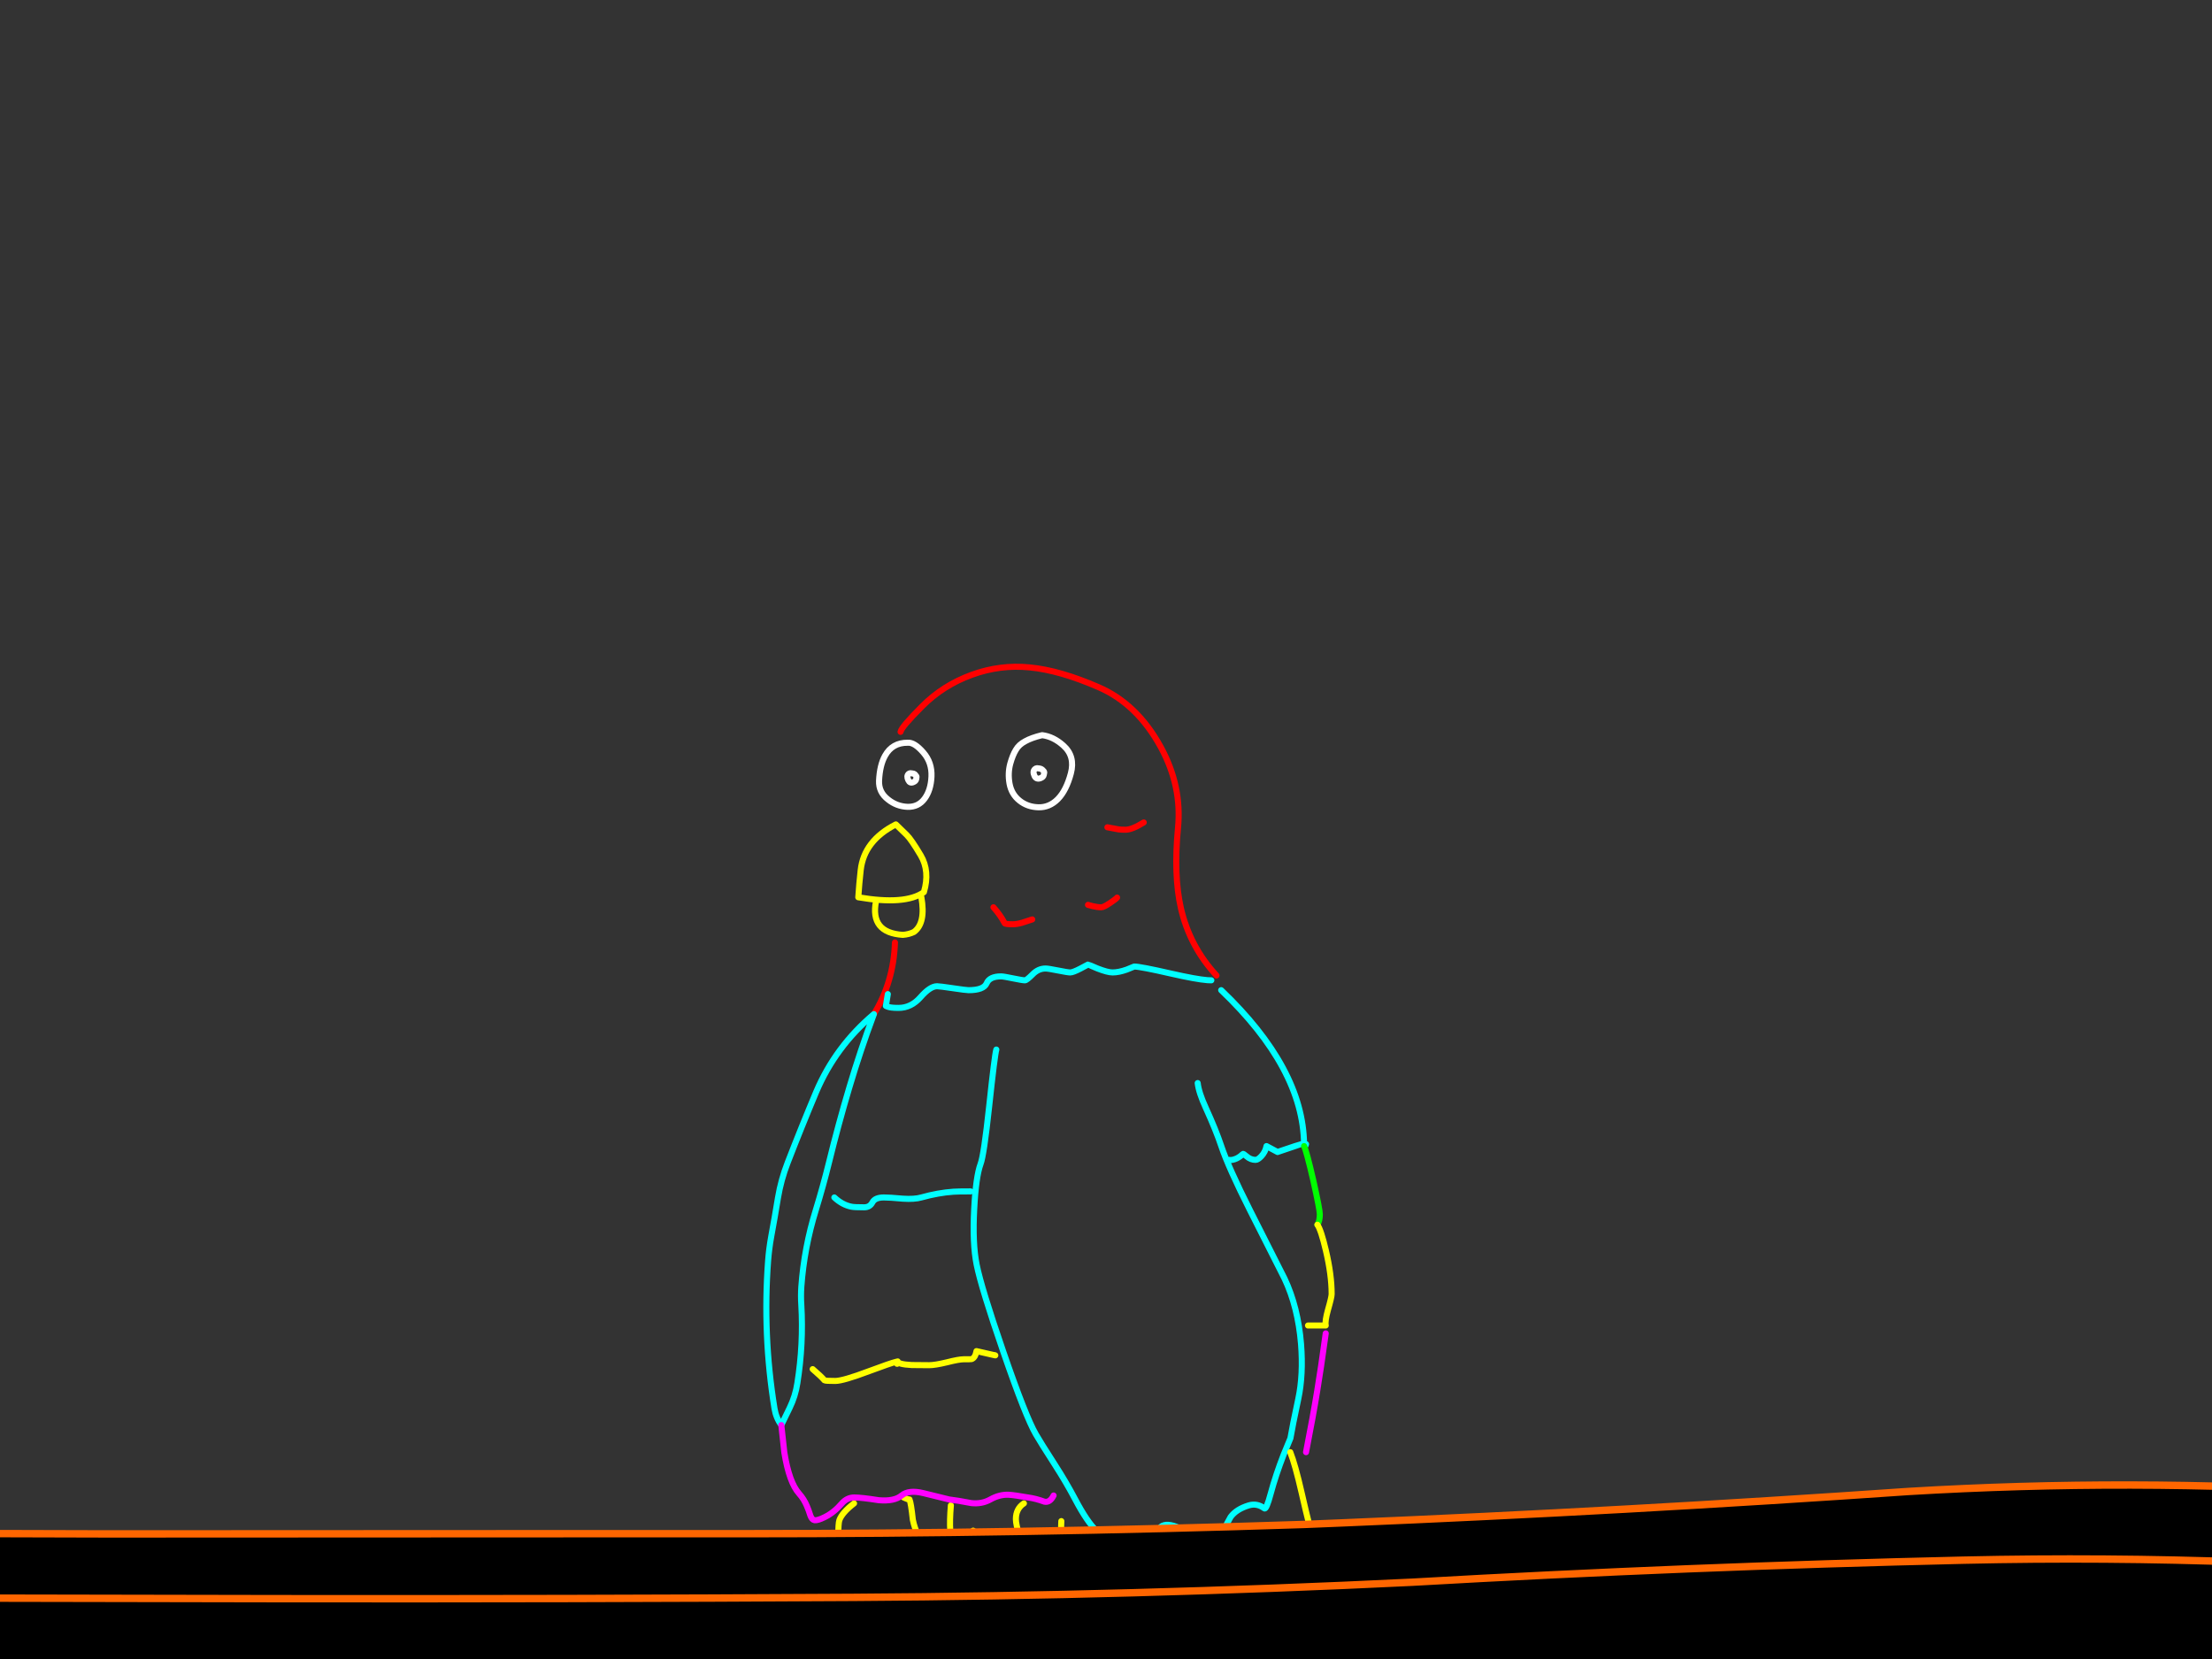 <?xml version="1.0" encoding="utf-8"?>
<svg id="EdithAnim12" image-rendering="inherit" baseProfile="basic" version="1.1" x="0px" y="0px" width="800" height="600" xmlns="http://www.w3.org/2000/svg" xmlns:xlink="http://www.w3.org/1999/xlink">
  <rect width="100%" height="100%" fill="#333333" stroke="none"/>
  <g id="14_JurorParrotf99r1" overflow="visible">
    <g id="Parrot">
      <path id="Layer2_0_1_STROKES" stroke="#FFF" stroke-width="2.192" stroke-linejoin="round" stroke-linecap="round" fill="none" d="M376.884,265.882 Q380.939,266.375 384.556,269.608 388.94,273.499 387.296,279.691 385.652,285.884 382.583,289.007 379.514,292.076 375.569,291.966 371.568,291.857 368.719,289.555 365.814,287.254 365.102,283.363 364.444,279.636 365.376,276.184 366.253,273.06 367.404,271.197 368.5,269.279 370.801,268.074 373.048,266.813 376.884,265.882Z M377.322,278.76 Q376.774,278.047 375.952,277.938 375.076,277.828 375.021,277.828 374.692,277.828 374.308,278.157 373.377,278.979 374.144,280.623 374.802,281.993 376.281,281.445 377.322,281.061 377.487,280.294 377.651,279.746 377.651,279.527 377.706,279.088 377.322,278.76Z M328.276,268.622 Q330.688,268.402 333.921,272.129 337.099,275.746 336.88,280.842 336.661,285.829 334.359,288.898 332.112,291.912 328.222,291.802 324.276,291.638 321.207,289.172 317.755,286.541 317.919,282.376 318.193,276.677 320.111,273.28 322.742,268.567 328.276,268.622Z M331.181,280.458 Q330.797,279.801 330.085,279.746 329.263,279.636 329.208,279.636 328.989,279.636 328.605,279.91 327.783,280.678 328.496,282.157 329.098,283.418 330.304,282.87 331.181,282.541 331.345,281.828 331.455,281.39 331.455,281.171 331.564,280.787 331.181,280.458Z" test="Parrot"/>
      <path id="Layer2_0_2_STROKES" stroke="#F00" stroke-width="2.192" stroke-linejoin="round" stroke-linecap="round" fill="none" d="M400.503,299.2 Q403.791,299.858 404.613,299.967 405.435,300.077 407.079,300.077 409.435,300.077 413.655,297.446 M393.488,327.258 L395.078,327.696 Q396.941,328.134 398.311,328.134 399.133,328.134 401.434,326.6 403.572,325.175 404.01,324.627 M439.959,352.794 Q430.259,342.273 427.081,328.408 424.396,316.572 426.04,299.419 427.519,284.294 419.792,270.156 411.244,254.538 397.27,248.51 383.296,242.427 372.5,241.386 361.704,240.29 351.402,244.071 341.045,247.852 333.482,255.47 325.975,262.977 325.701,264.676 M323.673,340.848 Q323.18,355.151 316.056,366.768 M359.293,328.134 Q361.759,330.874 363.348,333.888 363.568,334.272 366.308,334.272 367.732,334.272 369.65,333.724 370.034,333.614 373.322,332.518" test="Parrot"/>
      <path id="Layer2_0_3_STROKES" stroke="#0FF" stroke-width="2.192" stroke-linejoin="round" stroke-linecap="round" fill="none" d="M321.098,359.535 L320.385,363.809 Q321.372,364.302 322.577,364.412 323.344,364.522 324.988,364.522 329.537,364.522 332.934,360.631 336.387,356.685 338.908,356.685 339.784,356.685 344.607,357.398 349.374,358.11 350.306,358.11 355.731,358.11 356.827,355.644 357.868,353.123 362.033,353.123 362.965,353.123 366.362,353.836 369.815,354.548 370.692,354.548 371.294,354.548 373.432,352.411 375.514,350.274 378.144,350.274 379.076,350.274 382.638,350.986 386.2,351.698 387.077,351.698 388.063,351.698 390.803,350.274 392.173,349.561 393.488,348.849 393.653,348.849 396.941,350.274 400.612,351.698 402.366,351.698 404.613,351.698 407.517,350.657 408.942,350.109 410.202,349.561 412.394,349.561 423.409,352.082 432.561,354.164 436.671,354.493 437.493,354.548 438.096,354.548 M360.334,379.592 Q359.732,381.619 357.759,400.032 355.841,417.842 354.635,420.966 352.936,425.569 352.334,437.296 351.676,449.736 353.21,457.353 354.909,465.792 362.855,488.863 371.02,512.536 374.637,518.729 376.336,521.688 381.487,529.689 385.652,536.155 388.885,542.293 393.16,550.403 396.557,553.636 400.01,556.979 405.325,558.02 408.887,558.733 414.422,560.048 418.148,560.486 418.148,557.308 418.148,548.43 427.41,553.034 433.931,556.267 436.178,556.705 439.794,557.418 441.712,554.458 443.137,552.321 445.055,548.65 447.138,545.8 451.686,544.43 454.645,543.553 457.276,545.526 457.988,546.074 459.577,540.156 461.386,533.47 464.235,526.127 L466.701,520.154 Q467.414,515.879 469.551,505.906 471.414,497.138 470.537,486.068 469.441,472.697 464.564,462.394 464.29,461.846 452.07,437.68 444.288,422.226 441.712,414.554 439.794,408.8 436.123,400.744 433.547,395.155 433.164,391.702 M472.236,414.17 Q471.578,413.787 470.592,413.787 470.428,413.787 462.043,416.636 460.235,415.65 458.043,414.499 457.659,416.582 456.18,418.171 454.919,419.486 454.097,419.486 452.289,419.486 450.809,418.171 449.604,417.13 449.494,417.349 448.562,418.335 447.192,418.993 445.603,419.705 444.507,419.486 M441.658,358.11 Q471.304,386.442 471.633,413.787 L472.346,413.787 M316.056,366.768 Q311.179,379.811 307.178,393.292 303.178,406.718 299.835,420.363 297.698,429.021 295.068,437.57 290.848,451.215 289.807,465.408 289.588,468.751 289.807,471.984 290.629,486.068 288.382,500.206 287.67,504.919 285.587,509.194 284.053,512.317 282.573,515.386 280.655,512.81 280.107,509.413 275.778,482.67 277.806,455.873 278.134,451.599 278.902,447.324 280.217,440.255 281.368,433.186 282.464,426.665 284.875,420.472 289.862,407.594 295.177,394.936 302.192,378.441 316.056,366.768Z M301.753,433.076 Q304.603,435.762 307.946,436.419 308.932,436.638 312.549,436.638 314.576,436.638 315.508,434.885 316.44,433.076 319.673,433.076 321.81,433.076 326.523,433.515 330.742,433.789 333.208,433.076 339.291,431.378 344.826,430.994 346.306,430.884 351.018,430.884" test="Parrot"/>
      <path id="Layer2_0_4_STROKES" stroke="#0F0" stroke-width="2.192" stroke-linejoin="round" stroke-linecap="round" fill="none" d="M476.456,442.94 Q477.332,441.57 477.332,439.159 477.332,437.46 474.976,426.939 472.51,416.253 471.633,414.499" test="Parrot"/>
      <path id="Layer2_0_5_STROKES" stroke="#FF0" stroke-width="2.192" stroke-linejoin="round" stroke-linecap="round" fill="none" d="M473.058,479.382 L479.47,479.382 Q479.141,477.848 480.292,473.683 481.607,469.135 481.607,467.984 481.607,461.079 479.524,452.256 477.771,444.804 476.456,442.94 M324.002,298.159 Q312.494,304.022 311.288,314.654 310.74,319.531 310.412,324.518 327.454,327.422 334.14,322.654 336.387,315.092 332.989,309.338 329.537,303.529 327.893,301.94 326.249,300.296 324.002,298.159Z M316.823,325.942 Q314.576,337.341 326.523,338.108 328.715,337.944 330.523,337.067 334.907,333.888 333.208,324.408 M293.917,495.165 Q296.931,497.74 298.191,499.22 298.52,499.439 302.082,499.439 304.932,499.439 314.357,495.877 321.974,493.028 324.221,492.48 324.495,492.37 324.66,492.37 324.714,493.411 329.701,493.685 330.742,493.74 336.058,493.74 338.14,493.74 342.47,492.699 346.799,491.603 348.498,491.603 351.128,491.603 351.347,491.548 352.717,491.11 353.156,488.644 361.704,490.616 359.567,490.068 M324.221,492.48 Q323.947,492.589 324.166,492.973 324.66,493.74 324.66,492.37 M308.877,543.718 Q304.548,547.06 303.562,549.8 303.178,550.951 303.178,555.445 303.178,561.363 306.63,563.281 309.261,564.706 319.673,565.802 319.673,564.048 319.344,562.569 321.536,563.391 324.66,564.377 L328.222,564.377 Q326.797,562.514 325.646,560.98 328.112,561.856 330.359,562.952 L335.346,562.952 335.346,559.39 Q331.4,555.883 330.14,549.636 329.482,543.553 328.934,542.293 328.222,542.293 326.797,541.58 M343.894,544.43 Q342.963,555.609 344.881,558.897 346.525,561.747 353.156,562.24 L353.156,557.966 Q352.553,556.76 351.95,553.582 352.114,553.801 352.224,554.075 355.348,560.377 360.992,561.528 L360.992,555.883 Q361.704,557.034 362.581,558.13 365.431,561.528 368.828,562.24 L369.596,562.24 Q369.979,559.938 368.774,555.828 367.404,551.28 367.404,549.417 367.404,545.636 370.308,543.718 M383.844,550.129 Q382.967,564.158 393.105,590.024 397.434,601.093 401.708,608.162 406.312,615.725 409.161,615.725 413.216,615.725 414.203,615.286 417.546,613.807 418.039,607.888 420.614,609.149 427.3,610.026 433.164,610.026 435.082,603.998 436.287,600.271 436.506,599.833 437.548,597.915 439.52,597.915 440.288,597.915 448.069,600.764 449.275,600.764 451.302,597.202 453.494,593.366 455.193,592.928 459.248,591.777 464.948,590.955 469.003,589.914 470.921,585.804 472.072,585.804 474.044,586.188 476.017,586.516 476.62,586.516 L476.62,562.952 Q473.77,553.198 470.756,539.882 468.455,529.798 466.646,525.195" test="Parrot"/>
      <path id="Layer2_0_6_STROKES" stroke="#F0F" stroke-width="2.192" stroke-linejoin="round" stroke-linecap="round" fill="none" d="M282.573,515.386 L283.669,525.36 Q285.423,536.155 288.985,540.156 290.793,542.183 291.834,544.704 292.437,546.074 293.095,548.156 293.643,549.636 294.574,549.8 295.725,549.965 298.246,548.704 301.589,547.06 304.384,543.827 306.302,541.58 308.932,541.58 311.453,541.58 317.81,542.567 323.454,543.06 326.084,540.868 328.66,538.731 333.866,539.991 336.825,540.704 343.237,542.293 346.47,542.676 351.238,543.608 355.074,544.046 358.197,542.293 361.43,540.484 364.718,540.594 366.801,540.704 371.788,541.58 374.637,541.964 377.761,543.115 379.734,543.498 381.049,540.868 M472.346,525.195 Q474.921,512.043 476.401,502.946 477.606,495.822 479.47,482.232 M430.259,684.28 Q433.328,693.157 434.15,694.472 435.356,696.39 438.424,696.39 439.575,696.39 439.904,696.281 441.438,695.568 443.082,692.828 463.578,713.488 464.893,713.488 473.113,713.488 476.62,699.295 478.757,690.746 478.757,680.389 478.757,673.868 477.332,667.675 476.401,663.62 474.483,658.578" test="Parrot"/>
      <path id="Layer2_0_7_STROKES" stroke="#F60" stroke-width="2.192" stroke-linejoin="round" stroke-linecap="round" fill="none" d="M410.915,620.712 Q410.367,619.835 409.764,618.958 408.504,617.15 408.065,617.15 L408.065,620.712 Q409.435,629.041 418.587,653.646 429.382,682.855 434.862,682.855 437.219,682.855 442.589,678.252 447.576,673.594 447.686,673.594 448.617,673.594 451.248,674.306 453.933,675.018 454.81,675.018 457.495,675.018 460.125,669.648 461.934,665.922 462.372,663.565 468.564,663.565 471.688,660.387 474.812,657.154 478.045,657.154 478.045,654.688 478.428,649.208 478.757,643.728 478.757,643.18 478.757,638.193 475.579,627.123 471.962,614.629 471.633,612.163 471.085,608.327 471.304,601.696 471.633,594.736 471.633,592.216 L470.921,592.216" test="Parrot"/>
    </g>
    <g id="JuryBoxFront">
      <path fill="#000" stroke="none" d="M-2999.62,566.129 L-3029.479,531.248 -3031.956,703.912 Q-3021.006,703.914 -3005.645,703.912 L-2999.62,566.129 M939.785,548.187 L937.978,548.187 914.077,571.686 914.077,698.222 Q928.115,698.244 939.785,698.222 L939.785,548.187 M710.214,564.255 Q610.458,566.531 510.904,572.222 409.876,577.109 308.782,577.712 205.143,578.314 101.504,578.18 .41,578.046 -100.685,577.712 -207.537,577.377 -314.389,576.105 -419.768,574.9 -525.081,573.159 -629.657,571.485 -734.232,574.163 -837.737,576.774 -941.309,582.398 -1042.069,586.75 -1143.029,585.21 -1249.346,583.536 -1355.595,576.975 -1454.614,570.347 -1554.035,568.941 -1652.987,567.602 -1752.006,568.472 -1858.256,569.41 -1964.506,571.017 -2071.157,572.69 -2177.741,574.297 -2283.589,575.904 -2389.571,577.645 -2492.674,579.385 -2595.844,580.189 -2698.612,580.992 -2801.648,578.984 -2900.935,577.042 -2999.62,566.129 L-3005.645,703.912 Q-2729.867,703.792 -1030.888,701.1 586.454,698.483 914.077,698.222 L914.077,571.686 Q812.379,561.978 710.214,564.255 M485.664,550.731 Q478.693,551.057 471.738,551.333 370.041,554.681 268.344,554.681 237.528,554.681 206.683,554.681 132.33,554.701 57.92,554.748 46.889,554.756 35.826,554.748 -59.635,554.655 -155.182,553.275 -185.812,552.836 -216.441,551.936 -247.08,551.732 -277.767,551.467 -300.729,551.336 -323.762,551.132 -346.745,550.526 -369.757,550.195 -476.475,548.722 -583.26,547.651 -666.328,546.834 -749.363,550.463 -761.54,551.035 -773.733,551.668 -874.225,556.288 -974.516,561.577 L-1188.823,562.648 Q-1296.345,557.493 -1403.732,550.865 -1501.011,544.103 -1598.892,543.165 -1704.74,542.094 -1810.454,543.567 -1913.691,545.04 -2017.061,547.115 -2114.34,549.124 -2211.685,551.199 -2310.637,553.275 -2409.723,554.882 -2514.098,556.555 -2618.741,555.216 -2720.103,553.944 -2821.332,547.249 -2925.506,541.023 -3029.479,531.248 L-2999.62,566.129 Q-2900.935,577.042 -2801.648,578.984 -2698.612,580.992 -2595.844,580.189 -2492.674,579.385 -2389.571,577.645 -2283.589,575.904 -2177.741,574.297 -2071.157,572.69 -1964.506,571.017 -1858.256,569.41 -1752.006,568.472 -1652.987,567.602 -1554.035,568.941 -1454.614,570.347 -1355.595,576.975 -1249.346,583.536 -1143.029,585.21 -1042.069,586.75 -941.309,582.398 -837.737,576.774 -734.232,574.163 -629.657,571.485 -525.081,573.159 -419.768,574.9 -314.389,576.105 -207.537,577.377 -100.685,577.712 .41,578.046 101.504,578.18 205.143,578.314 308.782,577.712 409.876,577.109 510.904,572.222 610.458,566.531 710.214,564.255 812.379,561.978 914.077,571.686 L937.978,548.187 938.045,547.115 Q913.423,544.898 888.769,542.697 869.892,540.937 851.01,539.684 770.717,534.593 690.129,539.416 588.005,546.501 485.664,550.731Z" test="JuryBoxFront" stroke-width="1.339"/>
      <path id="Layer1_0_1_STROKES" stroke="#F60" stroke-width="2.678" stroke-linejoin="round" stroke-linecap="round" fill="none" d="M938.078,547.149 Q913.423,544.898 888.769,542.697 869.892,540.937 851.01,539.717 770.717,534.593 690.129,539.416 588.005,546.501 485.664,550.764 478.693,551.057 471.738,551.333 370.041,554.681 268.344,554.681 237.528,554.681 206.716,554.681 132.33,554.701 57.92,554.748 46.889,554.756 35.86,554.748 -59.635,554.655 -155.182,553.275 -185.812,552.836 -216.441,551.969 -247.08,551.732 -277.734,551.501 -300.729,551.336 -323.729,551.166 -346.745,550.526 -369.757,550.195 -476.475,548.722 -583.26,547.651 -666.328,546.834 -749.33,550.496 -761.54,551.035 -773.733,551.668 -874.225,556.288 -974.516,561.577 L-1188.823,562.648 Q-1296.345,557.493 -1403.732,550.865 -1501.011,544.103 -1598.892,543.165 -1704.74,542.094 -1810.454,543.567 -1913.691,545.04 -2017.061,547.115 -2114.34,549.124 -2211.685,551.199 -2310.637,553.275 -2409.723,554.882 -2514.098,556.555 -2618.741,555.216 -2720.103,553.944 -2821.332,547.249 -2925.506,541.023 -3029.479,531.248 L-2999.62,566.129 Q-2900.935,577.042 -2801.648,578.984 -2698.612,580.992 -2595.844,580.189 -2492.674,579.385 -2389.571,577.645 -2283.589,575.904 -2177.741,574.297 -2071.157,572.69 -1964.506,571.017 -1858.256,569.41 -1752.006,568.472 -1652.987,567.602 -1554.035,568.941 -1454.614,570.347 -1355.595,576.975 -1249.346,583.536 -1143.029,585.21 -1042.069,586.75 -941.309,582.398 -837.737,576.774 -734.232,574.163 -629.657,571.485 -525.081,573.159 -419.768,574.9 -314.389,576.105 -207.537,577.377 -100.685,577.712 .41,578.046 101.504,578.18 205.143,578.314 308.782,577.712 409.876,577.109 510.904,572.222 610.458,566.531 710.214,564.255 812.379,561.978 914.077,571.686 L937.978,548.187 M938.078,547.149 Q938.931,547.239 939.785,547.316 L939.785,548.187 939.785,698.222 939.785,713.218 M914.077,713.218 L914.077,698.255 M-3005.645,703.912 L-3006.047,713.218 M914.077,698.255 L914.077,571.686 M-3032.09,713.218 L-3031.956,703.912 -3029.479,531.248 M-2999.62,566.129 L-3005.645,703.912" test="JuryBoxFront"/>
    </g>
  </g>
</svg>